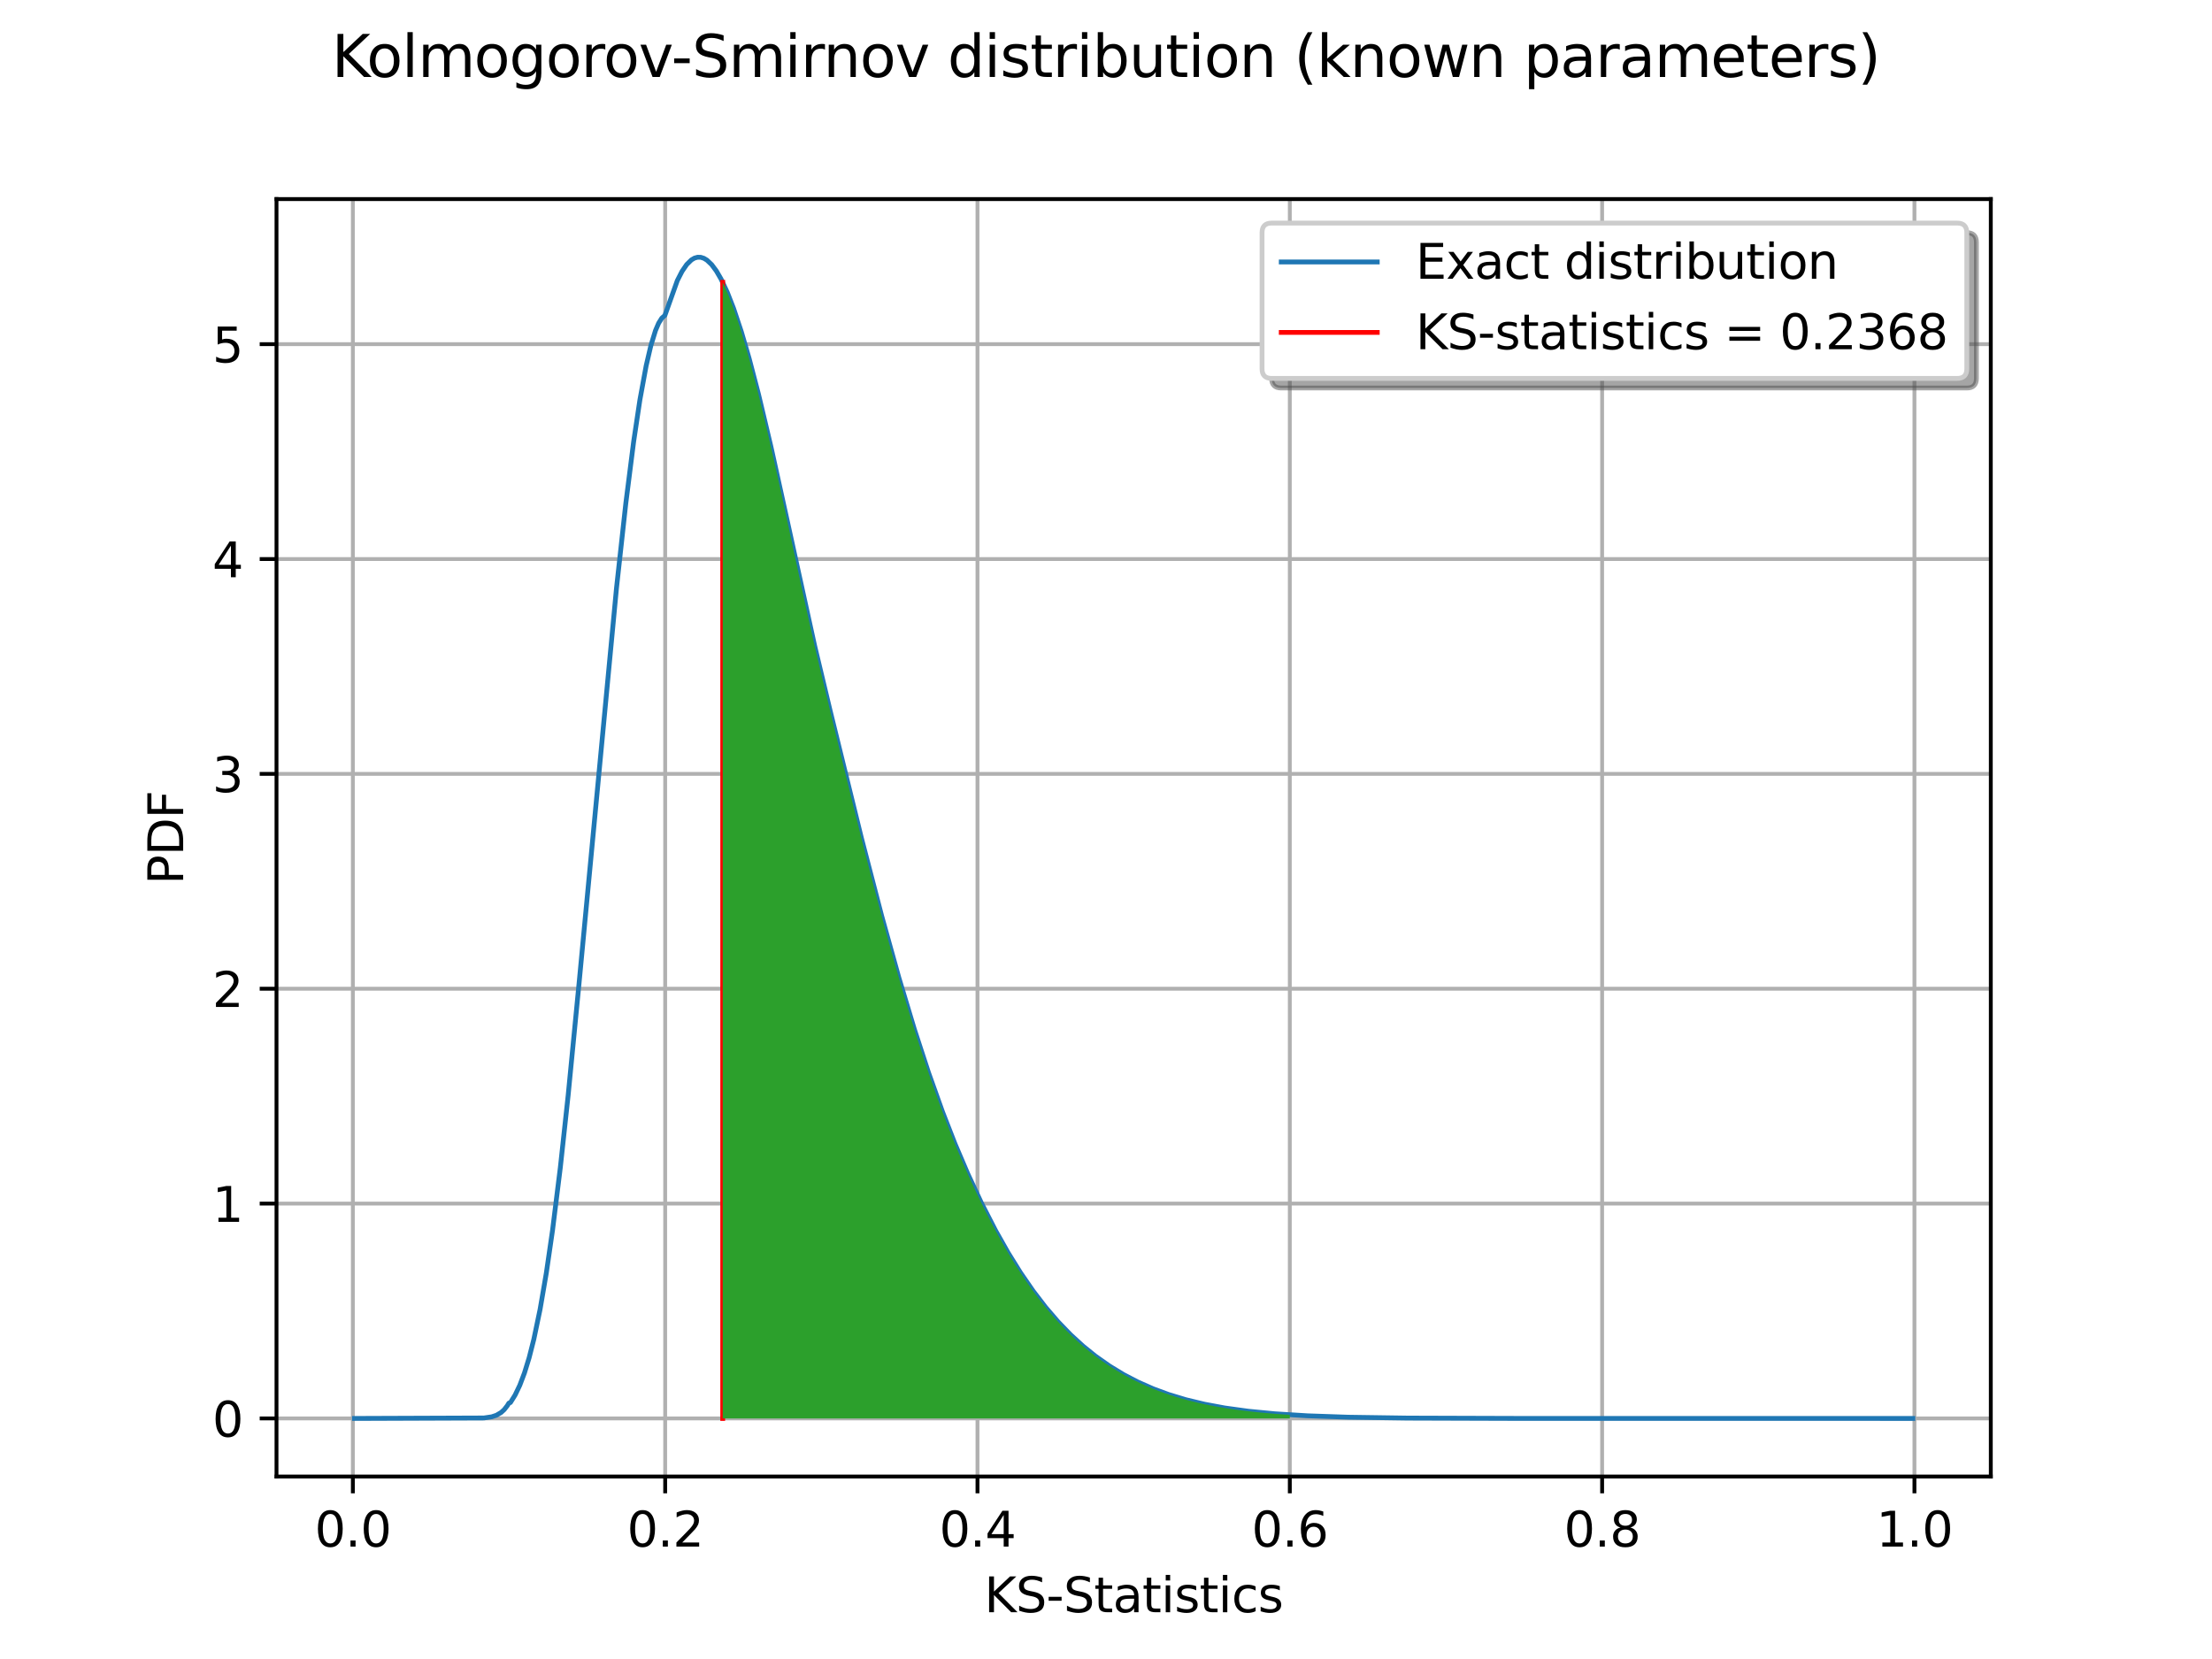 <?xml version="1.0" encoding="utf-8" standalone="no"?>
<!DOCTYPE svg PUBLIC "-//W3C//DTD SVG 1.1//EN"
  "http://www.w3.org/Graphics/SVG/1.1/DTD/svg11.dtd">
<svg xmlns:xlink="http://www.w3.org/1999/xlink" width="460.8pt" height="345.6pt" viewBox="0 0 460.8 345.6" xmlns="http://www.w3.org/2000/svg" version="1.1">
 <defs>
  <style type="text/css">*{stroke-linejoin: round; stroke-linecap: butt}</style>
 </defs>
 <g id="figure_1">
  <g id="patch_1">
   <path d="M 0 345.6 
L 460.8 345.6 
L 460.8 0 
L 0 0 
z
" style="fill: #ffffff"/>
  </g>
  <g id="axes_1">
   <g id="patch_2">
    <path d="M 57.6 307.584 
L 414.72 307.584 
L 414.72 41.472 
L 57.6 41.472 
z
" style="fill: #ffffff"/>
   </g>
   <g id="matplotlib.axis_1">
    <g id="xtick_1">
     <g id="line2d_1">
      <path d="M 73.507 307.584 
L 73.507 41.472 
" clip-path="url(#p4b8f642d13)" style="fill: none; stroke: #b0b0b0; stroke-width: 0.8; stroke-linecap: square"/>
     </g>
     <g id="line2d_2">
      <defs>
       <path id="m75437fa01a" d="M 0 0 
L 0 3.5 
" style="stroke: #000000; stroke-width: 0.8"/>
      </defs>
      <g>
       <use xlink:href="#m75437fa01a" x="73.507" y="307.584" style="stroke: #000000; stroke-width: 0.8"/>
      </g>
     </g>
     <g id="text_1">
      <!-- 0.0 -->
      <g transform="translate(65.556 322.182) scale(0.1 -0.1)">
       <defs>
        <path id="DejaVuSans-30" d="M 2034 4250 
Q 1547 4250 1301 3770 
Q 1056 3291 1056 2328 
Q 1056 1369 1301 889 
Q 1547 409 2034 409 
Q 2525 409 2770 889 
Q 3016 1369 3016 2328 
Q 3016 3291 2770 3770 
Q 2525 4250 2034 4250 
z
M 2034 4750 
Q 2819 4750 3233 4129 
Q 3647 3509 3647 2328 
Q 3647 1150 3233 529 
Q 2819 -91 2034 -91 
Q 1250 -91 836 529 
Q 422 1150 422 2328 
Q 422 3509 836 4129 
Q 1250 4750 2034 4750 
z
" transform="scale(0.016)"/>
        <path id="DejaVuSans-2e" d="M 684 794 
L 1344 794 
L 1344 0 
L 684 0 
L 684 794 
z
" transform="scale(0.016)"/>
       </defs>
       <use xlink:href="#DejaVuSans-30"/>
       <use xlink:href="#DejaVuSans-2e" transform="translate(63.623 0)"/>
       <use xlink:href="#DejaVuSans-30" transform="translate(95.41 0)"/>
      </g>
     </g>
    </g>
    <g id="xtick_2">
     <g id="line2d_3">
      <path d="M 138.568 307.584 
L 138.568 41.472 
" clip-path="url(#p4b8f642d13)" style="fill: none; stroke: #b0b0b0; stroke-width: 0.8; stroke-linecap: square"/>
     </g>
     <g id="line2d_4">
      <g>
       <use xlink:href="#m75437fa01a" x="138.568" y="307.584" style="stroke: #000000; stroke-width: 0.8"/>
      </g>
     </g>
     <g id="text_2">
      <!-- 0.2 -->
      <g transform="translate(130.617 322.182) scale(0.1 -0.1)">
       <defs>
        <path id="DejaVuSans-32" d="M 1228 531 
L 3431 531 
L 3431 0 
L 469 0 
L 469 531 
Q 828 903 1448 1529 
Q 2069 2156 2228 2338 
Q 2531 2678 2651 2914 
Q 2772 3150 2772 3378 
Q 2772 3750 2511 3984 
Q 2250 4219 1831 4219 
Q 1534 4219 1204 4116 
Q 875 4013 500 3803 
L 500 4441 
Q 881 4594 1212 4672 
Q 1544 4750 1819 4750 
Q 2544 4750 2975 4387 
Q 3406 4025 3406 3419 
Q 3406 3131 3298 2873 
Q 3191 2616 2906 2266 
Q 2828 2175 2409 1742 
Q 1991 1309 1228 531 
z
" transform="scale(0.016)"/>
       </defs>
       <use xlink:href="#DejaVuSans-30"/>
       <use xlink:href="#DejaVuSans-2e" transform="translate(63.623 0)"/>
       <use xlink:href="#DejaVuSans-32" transform="translate(95.41 0)"/>
      </g>
     </g>
    </g>
    <g id="xtick_3">
     <g id="line2d_5">
      <path d="M 203.629 307.584 
L 203.629 41.472 
" clip-path="url(#p4b8f642d13)" style="fill: none; stroke: #b0b0b0; stroke-width: 0.8; stroke-linecap: square"/>
     </g>
     <g id="line2d_6">
      <g>
       <use xlink:href="#m75437fa01a" x="203.629" y="307.584" style="stroke: #000000; stroke-width: 0.8"/>
      </g>
     </g>
     <g id="text_3">
      <!-- 0.4 -->
      <g transform="translate(195.678 322.182) scale(0.1 -0.1)">
       <defs>
        <path id="DejaVuSans-34" d="M 2419 4116 
L 825 1625 
L 2419 1625 
L 2419 4116 
z
M 2253 4666 
L 3047 4666 
L 3047 1625 
L 3713 1625 
L 3713 1100 
L 3047 1100 
L 3047 0 
L 2419 0 
L 2419 1100 
L 313 1100 
L 313 1709 
L 2253 4666 
z
" transform="scale(0.016)"/>
       </defs>
       <use xlink:href="#DejaVuSans-30"/>
       <use xlink:href="#DejaVuSans-2e" transform="translate(63.623 0)"/>
       <use xlink:href="#DejaVuSans-34" transform="translate(95.41 0)"/>
      </g>
     </g>
    </g>
    <g id="xtick_4">
     <g id="line2d_7">
      <path d="M 268.691 307.584 
L 268.691 41.472 
" clip-path="url(#p4b8f642d13)" style="fill: none; stroke: #b0b0b0; stroke-width: 0.8; stroke-linecap: square"/>
     </g>
     <g id="line2d_8">
      <g>
       <use xlink:href="#m75437fa01a" x="268.691" y="307.584" style="stroke: #000000; stroke-width: 0.8"/>
      </g>
     </g>
     <g id="text_4">
      <!-- 0.6 -->
      <g transform="translate(260.739 322.182) scale(0.1 -0.1)">
       <defs>
        <path id="DejaVuSans-36" d="M 2113 2584 
Q 1688 2584 1439 2293 
Q 1191 2003 1191 1497 
Q 1191 994 1439 701 
Q 1688 409 2113 409 
Q 2538 409 2786 701 
Q 3034 994 3034 1497 
Q 3034 2003 2786 2293 
Q 2538 2584 2113 2584 
z
M 3366 4563 
L 3366 3988 
Q 3128 4100 2886 4159 
Q 2644 4219 2406 4219 
Q 1781 4219 1451 3797 
Q 1122 3375 1075 2522 
Q 1259 2794 1537 2939 
Q 1816 3084 2150 3084 
Q 2853 3084 3261 2657 
Q 3669 2231 3669 1497 
Q 3669 778 3244 343 
Q 2819 -91 2113 -91 
Q 1303 -91 875 529 
Q 447 1150 447 2328 
Q 447 3434 972 4092 
Q 1497 4750 2381 4750 
Q 2619 4750 2861 4703 
Q 3103 4656 3366 4563 
z
" transform="scale(0.016)"/>
       </defs>
       <use xlink:href="#DejaVuSans-30"/>
       <use xlink:href="#DejaVuSans-2e" transform="translate(63.623 0)"/>
       <use xlink:href="#DejaVuSans-36" transform="translate(95.41 0)"/>
      </g>
     </g>
    </g>
    <g id="xtick_5">
     <g id="line2d_9">
      <path d="M 333.752 307.584 
L 333.752 41.472 
" clip-path="url(#p4b8f642d13)" style="fill: none; stroke: #b0b0b0; stroke-width: 0.8; stroke-linecap: square"/>
     </g>
     <g id="line2d_10">
      <g>
       <use xlink:href="#m75437fa01a" x="333.752" y="307.584" style="stroke: #000000; stroke-width: 0.8"/>
      </g>
     </g>
     <g id="text_5">
      <!-- 0.8 -->
      <g transform="translate(325.8 322.182) scale(0.1 -0.1)">
       <defs>
        <path id="DejaVuSans-38" d="M 2034 2216 
Q 1584 2216 1326 1975 
Q 1069 1734 1069 1313 
Q 1069 891 1326 650 
Q 1584 409 2034 409 
Q 2484 409 2743 651 
Q 3003 894 3003 1313 
Q 3003 1734 2745 1975 
Q 2488 2216 2034 2216 
z
M 1403 2484 
Q 997 2584 770 2862 
Q 544 3141 544 3541 
Q 544 4100 942 4425 
Q 1341 4750 2034 4750 
Q 2731 4750 3128 4425 
Q 3525 4100 3525 3541 
Q 3525 3141 3298 2862 
Q 3072 2584 2669 2484 
Q 3125 2378 3379 2068 
Q 3634 1759 3634 1313 
Q 3634 634 3220 271 
Q 2806 -91 2034 -91 
Q 1263 -91 848 271 
Q 434 634 434 1313 
Q 434 1759 690 2068 
Q 947 2378 1403 2484 
z
M 1172 3481 
Q 1172 3119 1398 2916 
Q 1625 2713 2034 2713 
Q 2441 2713 2670 2916 
Q 2900 3119 2900 3481 
Q 2900 3844 2670 4047 
Q 2441 4250 2034 4250 
Q 1625 4250 1398 4047 
Q 1172 3844 1172 3481 
z
" transform="scale(0.016)"/>
       </defs>
       <use xlink:href="#DejaVuSans-30"/>
       <use xlink:href="#DejaVuSans-2e" transform="translate(63.623 0)"/>
       <use xlink:href="#DejaVuSans-38" transform="translate(95.41 0)"/>
      </g>
     </g>
    </g>
    <g id="xtick_6">
     <g id="line2d_11">
      <path d="M 398.813 307.584 
L 398.813 41.472 
" clip-path="url(#p4b8f642d13)" style="fill: none; stroke: #b0b0b0; stroke-width: 0.8; stroke-linecap: square"/>
     </g>
     <g id="line2d_12">
      <g>
       <use xlink:href="#m75437fa01a" x="398.813" y="307.584" style="stroke: #000000; stroke-width: 0.8"/>
      </g>
     </g>
     <g id="text_6">
      <!-- 1.0 -->
      <g transform="translate(390.861 322.182) scale(0.1 -0.1)">
       <defs>
        <path id="DejaVuSans-31" d="M 794 531 
L 1825 531 
L 1825 4091 
L 703 3866 
L 703 4441 
L 1819 4666 
L 2450 4666 
L 2450 531 
L 3481 531 
L 3481 0 
L 794 0 
L 794 531 
z
" transform="scale(0.016)"/>
       </defs>
       <use xlink:href="#DejaVuSans-31"/>
       <use xlink:href="#DejaVuSans-2e" transform="translate(63.623 0)"/>
       <use xlink:href="#DejaVuSans-30" transform="translate(95.41 0)"/>
      </g>
     </g>
    </g>
    <g id="text_7">
     <!-- KS-Statistics -->
     <g transform="translate(205.048 335.861) scale(0.1 -0.1)">
      <defs>
       <path id="DejaVuSans-4b" d="M 628 4666 
L 1259 4666 
L 1259 2694 
L 3353 4666 
L 4166 4666 
L 1850 2491 
L 4331 0 
L 3500 0 
L 1259 2247 
L 1259 0 
L 628 0 
L 628 4666 
z
" transform="scale(0.016)"/>
       <path id="DejaVuSans-53" d="M 3425 4513 
L 3425 3897 
Q 3066 4069 2747 4153 
Q 2428 4238 2131 4238 
Q 1616 4238 1336 4038 
Q 1056 3838 1056 3469 
Q 1056 3159 1242 3001 
Q 1428 2844 1947 2747 
L 2328 2669 
Q 3034 2534 3370 2195 
Q 3706 1856 3706 1288 
Q 3706 609 3251 259 
Q 2797 -91 1919 -91 
Q 1588 -91 1214 -16 
Q 841 59 441 206 
L 441 856 
Q 825 641 1194 531 
Q 1563 422 1919 422 
Q 2459 422 2753 634 
Q 3047 847 3047 1241 
Q 3047 1584 2836 1778 
Q 2625 1972 2144 2069 
L 1759 2144 
Q 1053 2284 737 2584 
Q 422 2884 422 3419 
Q 422 4038 858 4394 
Q 1294 4750 2059 4750 
Q 2388 4750 2728 4690 
Q 3069 4631 3425 4513 
z
" transform="scale(0.016)"/>
       <path id="DejaVuSans-2d" d="M 313 2009 
L 1997 2009 
L 1997 1497 
L 313 1497 
L 313 2009 
z
" transform="scale(0.016)"/>
       <path id="DejaVuSans-74" d="M 1172 4494 
L 1172 3500 
L 2356 3500 
L 2356 3053 
L 1172 3053 
L 1172 1153 
Q 1172 725 1289 603 
Q 1406 481 1766 481 
L 2356 481 
L 2356 0 
L 1766 0 
Q 1100 0 847 248 
Q 594 497 594 1153 
L 594 3053 
L 172 3053 
L 172 3500 
L 594 3500 
L 594 4494 
L 1172 4494 
z
" transform="scale(0.016)"/>
       <path id="DejaVuSans-61" d="M 2194 1759 
Q 1497 1759 1228 1600 
Q 959 1441 959 1056 
Q 959 750 1161 570 
Q 1363 391 1709 391 
Q 2188 391 2477 730 
Q 2766 1069 2766 1631 
L 2766 1759 
L 2194 1759 
z
M 3341 1997 
L 3341 0 
L 2766 0 
L 2766 531 
Q 2569 213 2275 61 
Q 1981 -91 1556 -91 
Q 1019 -91 701 211 
Q 384 513 384 1019 
Q 384 1609 779 1909 
Q 1175 2209 1959 2209 
L 2766 2209 
L 2766 2266 
Q 2766 2663 2505 2880 
Q 2244 3097 1772 3097 
Q 1472 3097 1187 3025 
Q 903 2953 641 2809 
L 641 3341 
Q 956 3463 1253 3523 
Q 1550 3584 1831 3584 
Q 2591 3584 2966 3190 
Q 3341 2797 3341 1997 
z
" transform="scale(0.016)"/>
       <path id="DejaVuSans-69" d="M 603 3500 
L 1178 3500 
L 1178 0 
L 603 0 
L 603 3500 
z
M 603 4863 
L 1178 4863 
L 1178 4134 
L 603 4134 
L 603 4863 
z
" transform="scale(0.016)"/>
       <path id="DejaVuSans-73" d="M 2834 3397 
L 2834 2853 
Q 2591 2978 2328 3040 
Q 2066 3103 1784 3103 
Q 1356 3103 1142 2972 
Q 928 2841 928 2578 
Q 928 2378 1081 2264 
Q 1234 2150 1697 2047 
L 1894 2003 
Q 2506 1872 2764 1633 
Q 3022 1394 3022 966 
Q 3022 478 2636 193 
Q 2250 -91 1575 -91 
Q 1294 -91 989 -36 
Q 684 19 347 128 
L 347 722 
Q 666 556 975 473 
Q 1284 391 1588 391 
Q 1994 391 2212 530 
Q 2431 669 2431 922 
Q 2431 1156 2273 1281 
Q 2116 1406 1581 1522 
L 1381 1569 
Q 847 1681 609 1914 
Q 372 2147 372 2553 
Q 372 3047 722 3315 
Q 1072 3584 1716 3584 
Q 2034 3584 2315 3537 
Q 2597 3491 2834 3397 
z
" transform="scale(0.016)"/>
       <path id="DejaVuSans-63" d="M 3122 3366 
L 3122 2828 
Q 2878 2963 2633 3030 
Q 2388 3097 2138 3097 
Q 1578 3097 1268 2742 
Q 959 2388 959 1747 
Q 959 1106 1268 751 
Q 1578 397 2138 397 
Q 2388 397 2633 464 
Q 2878 531 3122 666 
L 3122 134 
Q 2881 22 2623 -34 
Q 2366 -91 2075 -91 
Q 1284 -91 818 406 
Q 353 903 353 1747 
Q 353 2603 823 3093 
Q 1294 3584 2113 3584 
Q 2378 3584 2631 3529 
Q 2884 3475 3122 3366 
z
" transform="scale(0.016)"/>
      </defs>
      <use xlink:href="#DejaVuSans-4b"/>
      <use xlink:href="#DejaVuSans-53" transform="translate(65.576 0)"/>
      <use xlink:href="#DejaVuSans-2d" transform="translate(129.053 0)"/>
      <use xlink:href="#DejaVuSans-53" transform="translate(165.137 0)"/>
      <use xlink:href="#DejaVuSans-74" transform="translate(228.613 0)"/>
      <use xlink:href="#DejaVuSans-61" transform="translate(267.822 0)"/>
      <use xlink:href="#DejaVuSans-74" transform="translate(329.102 0)"/>
      <use xlink:href="#DejaVuSans-69" transform="translate(368.311 0)"/>
      <use xlink:href="#DejaVuSans-73" transform="translate(396.094 0)"/>
      <use xlink:href="#DejaVuSans-74" transform="translate(448.193 0)"/>
      <use xlink:href="#DejaVuSans-69" transform="translate(487.402 0)"/>
      <use xlink:href="#DejaVuSans-63" transform="translate(515.186 0)"/>
      <use xlink:href="#DejaVuSans-73" transform="translate(570.166 0)"/>
     </g>
    </g>
   </g>
   <g id="matplotlib.axis_2">
    <g id="ytick_1">
     <g id="line2d_13">
      <path d="M 57.6 295.488 
L 414.72 295.488 
" clip-path="url(#p4b8f642d13)" style="fill: none; stroke: #b0b0b0; stroke-width: 0.8; stroke-linecap: square"/>
     </g>
     <g id="line2d_14">
      <defs>
       <path id="m3c6c076099" d="M 0 0 
L -3.5 0 
" style="stroke: #000000; stroke-width: 0.8"/>
      </defs>
      <g>
       <use xlink:href="#m3c6c076099" x="57.6" y="295.488" style="stroke: #000000; stroke-width: 0.8"/>
      </g>
     </g>
     <g id="text_8">
      <!-- 0 -->
      <g transform="translate(44.237 299.287) scale(0.1 -0.1)">
       <use xlink:href="#DejaVuSans-30"/>
      </g>
     </g>
    </g>
    <g id="ytick_2">
     <g id="line2d_15">
      <path d="M 57.6 250.73 
L 414.72 250.73 
" clip-path="url(#p4b8f642d13)" style="fill: none; stroke: #b0b0b0; stroke-width: 0.8; stroke-linecap: square"/>
     </g>
     <g id="line2d_16">
      <g>
       <use xlink:href="#m3c6c076099" x="57.6" y="250.73" style="stroke: #000000; stroke-width: 0.8"/>
      </g>
     </g>
     <g id="text_9">
      <!-- 1 -->
      <g transform="translate(44.237 254.529) scale(0.1 -0.1)">
       <use xlink:href="#DejaVuSans-31"/>
      </g>
     </g>
    </g>
    <g id="ytick_3">
     <g id="line2d_17">
      <path d="M 57.6 205.971 
L 414.72 205.971 
" clip-path="url(#p4b8f642d13)" style="fill: none; stroke: #b0b0b0; stroke-width: 0.8; stroke-linecap: square"/>
     </g>
     <g id="line2d_18">
      <g>
       <use xlink:href="#m3c6c076099" x="57.6" y="205.971" style="stroke: #000000; stroke-width: 0.8"/>
      </g>
     </g>
     <g id="text_10">
      <!-- 2 -->
      <g transform="translate(44.237 209.771) scale(0.1 -0.1)">
       <use xlink:href="#DejaVuSans-32"/>
      </g>
     </g>
    </g>
    <g id="ytick_4">
     <g id="line2d_19">
      <path d="M 57.6 161.213 
L 414.72 161.213 
" clip-path="url(#p4b8f642d13)" style="fill: none; stroke: #b0b0b0; stroke-width: 0.8; stroke-linecap: square"/>
     </g>
     <g id="line2d_20">
      <g>
       <use xlink:href="#m3c6c076099" x="57.6" y="161.213" style="stroke: #000000; stroke-width: 0.8"/>
      </g>
     </g>
     <g id="text_11">
      <!-- 3 -->
      <g transform="translate(44.237 165.012) scale(0.1 -0.1)">
       <defs>
        <path id="DejaVuSans-33" d="M 2597 2516 
Q 3050 2419 3304 2112 
Q 3559 1806 3559 1356 
Q 3559 666 3084 287 
Q 2609 -91 1734 -91 
Q 1441 -91 1130 -33 
Q 819 25 488 141 
L 488 750 
Q 750 597 1062 519 
Q 1375 441 1716 441 
Q 2309 441 2620 675 
Q 2931 909 2931 1356 
Q 2931 1769 2642 2001 
Q 2353 2234 1838 2234 
L 1294 2234 
L 1294 2753 
L 1863 2753 
Q 2328 2753 2575 2939 
Q 2822 3125 2822 3475 
Q 2822 3834 2567 4026 
Q 2313 4219 1838 4219 
Q 1578 4219 1281 4162 
Q 984 4106 628 3988 
L 628 4550 
Q 988 4650 1302 4700 
Q 1616 4750 1894 4750 
Q 2613 4750 3031 4423 
Q 3450 4097 3450 3541 
Q 3450 3153 3228 2886 
Q 3006 2619 2597 2516 
z
" transform="scale(0.016)"/>
       </defs>
       <use xlink:href="#DejaVuSans-33"/>
      </g>
     </g>
    </g>
    <g id="ytick_5">
     <g id="line2d_21">
      <path d="M 57.6 116.455 
L 414.72 116.455 
" clip-path="url(#p4b8f642d13)" style="fill: none; stroke: #b0b0b0; stroke-width: 0.8; stroke-linecap: square"/>
     </g>
     <g id="line2d_22">
      <g>
       <use xlink:href="#m3c6c076099" x="57.6" y="116.455" style="stroke: #000000; stroke-width: 0.8"/>
      </g>
     </g>
     <g id="text_12">
      <!-- 4 -->
      <g transform="translate(44.237 120.254) scale(0.1 -0.1)">
       <use xlink:href="#DejaVuSans-34"/>
      </g>
     </g>
    </g>
    <g id="ytick_6">
     <g id="line2d_23">
      <path d="M 57.6 71.697 
L 414.72 71.697 
" clip-path="url(#p4b8f642d13)" style="fill: none; stroke: #b0b0b0; stroke-width: 0.8; stroke-linecap: square"/>
     </g>
     <g id="line2d_24">
      <g>
       <use xlink:href="#m3c6c076099" x="57.6" y="71.697" style="stroke: #000000; stroke-width: 0.8"/>
      </g>
     </g>
     <g id="text_13">
      <!-- 5 -->
      <g transform="translate(44.237 75.496) scale(0.1 -0.1)">
       <defs>
        <path id="DejaVuSans-35" d="M 691 4666 
L 3169 4666 
L 3169 4134 
L 1269 4134 
L 1269 2991 
Q 1406 3038 1543 3061 
Q 1681 3084 1819 3084 
Q 2600 3084 3056 2656 
Q 3513 2228 3513 1497 
Q 3513 744 3044 326 
Q 2575 -91 1722 -91 
Q 1428 -91 1123 -41 
Q 819 9 494 109 
L 494 744 
Q 775 591 1075 516 
Q 1375 441 1709 441 
Q 2250 441 2565 725 
Q 2881 1009 2881 1497 
Q 2881 1984 2565 2268 
Q 2250 2553 1709 2553 
Q 1456 2553 1204 2497 
Q 953 2441 691 2322 
L 691 4666 
z
" transform="scale(0.016)"/>
       </defs>
       <use xlink:href="#DejaVuSans-35"/>
      </g>
     </g>
    </g>
    <g id="text_14">
     <!-- PDF -->
     <g transform="translate(38.158 184.269) rotate(-90) scale(0.1 -0.1)">
      <defs>
       <path id="DejaVuSans-50" d="M 1259 4147 
L 1259 2394 
L 2053 2394 
Q 2494 2394 2734 2622 
Q 2975 2850 2975 3272 
Q 2975 3691 2734 3919 
Q 2494 4147 2053 4147 
L 1259 4147 
z
M 628 4666 
L 2053 4666 
Q 2838 4666 3239 4311 
Q 3641 3956 3641 3272 
Q 3641 2581 3239 2228 
Q 2838 1875 2053 1875 
L 1259 1875 
L 1259 0 
L 628 0 
L 628 4666 
z
" transform="scale(0.016)"/>
       <path id="DejaVuSans-44" d="M 1259 4147 
L 1259 519 
L 2022 519 
Q 2988 519 3436 956 
Q 3884 1394 3884 2338 
Q 3884 3275 3436 3711 
Q 2988 4147 2022 4147 
L 1259 4147 
z
M 628 4666 
L 1925 4666 
Q 3281 4666 3915 4102 
Q 4550 3538 4550 2338 
Q 4550 1131 3912 565 
Q 3275 0 1925 0 
L 628 0 
L 628 4666 
z
" transform="scale(0.016)"/>
       <path id="DejaVuSans-46" d="M 628 4666 
L 3309 4666 
L 3309 4134 
L 1259 4134 
L 1259 2759 
L 3109 2759 
L 3109 2228 
L 1259 2228 
L 1259 0 
L 628 0 
L 628 4666 
z
" transform="scale(0.016)"/>
      </defs>
      <use xlink:href="#DejaVuSans-50"/>
      <use xlink:href="#DejaVuSans-44" transform="translate(60.303 0)"/>
      <use xlink:href="#DejaVuSans-46" transform="translate(137.305 0)"/>
     </g>
    </g>
   </g>
   <g id="line2d_25">
    <path d="M 73.833 295.488 
L 100.806 295.389 
L 102.431 295.148 
L 103.406 294.825 
L 104.381 294.253 
L 105.031 293.661 
L 105.681 292.828 
L 106.006 292.297 
L 106.331 292.176 
L 107.306 290.612 
L 108.281 288.579 
L 109.255 286.01 
L 110.23 282.838 
L 111.205 279.007 
L 112.505 272.786 
L 113.805 265.22 
L 115.105 256.272 
L 116.73 243.189 
L 118.355 228.199 
L 120.63 204.833 
L 128.429 122.499 
L 130.379 104.768 
L 132.004 91.967 
L 133.304 83.296 
L 134.604 76.209 
L 135.579 72.021 
L 136.554 68.853 
L 137.204 67.327 
L 137.854 66.28 
L 138.504 65.717 
L 141.103 58.437 
L 142.078 56.529 
L 143.053 55.102 
L 144.028 54.146 
L 144.678 53.765 
L 145.328 53.585 
L 145.978 53.6 
L 146.628 53.806 
L 147.278 54.199 
L 148.253 55.125 
L 149.228 56.438 
L 150.203 58.117 
L 151.503 60.889 
L 152.803 64.222 
L 154.428 69.095 
L 156.053 74.66 
L 158.002 82.112 
L 160.602 93.071 
L 164.177 109.311 
L 169.702 134.52 
L 172.951 148.129 
L 179.451 174.595 
L 183.676 190.842 
L 187.251 203.682 
L 190.5 214.49 
L 193.425 223.447 
L 196.35 231.648 
L 198.95 238.309 
L 201.55 244.407 
L 204.474 250.666 
L 207.399 256.361 
L 209.999 260.962 
L 212.599 265.143 
L 215.199 268.918 
L 217.799 272.308 
L 220.398 275.335 
L 222.998 278.026 
L 225.598 280.406 
L 228.198 282.505 
L 231.123 284.564 
L 234.048 286.341 
L 236.972 287.869 
L 240.222 289.309 
L 243.472 290.508 
L 247.047 291.588 
L 250.947 292.527 
L 255.171 293.312 
L 260.046 293.983 
L 265.571 294.516 
L 272.395 294.938 
L 280.845 295.229 
L 293.194 295.41 
L 316.267 295.482 
L 398.487 295.488 
L 398.487 295.488 
" clip-path="url(#p4b8f642d13)" style="fill: none; stroke: #1f77b4; stroke-linecap: square"/>
   </g>
   <g id="line2d_26">
    <path d="M 150.555 295.488 
L 150.555 58.809 
" clip-path="url(#p4b8f642d13)" style="fill: none; stroke: #ff0000; stroke-linecap: square"/>
   </g>
   <g id="patch_3">
    <path d="M 150.555 295.488 
L 151.748 295.488 
L 152.941 295.488 
L 154.135 295.488 
L 155.328 295.488 
L 156.521 295.488 
L 157.715 295.488 
L 158.908 295.488 
L 160.101 295.488 
L 161.294 295.488 
L 162.488 295.488 
L 163.681 295.488 
L 164.874 295.488 
L 166.068 295.488 
L 167.261 295.488 
L 168.454 295.488 
L 169.647 295.488 
L 170.841 295.488 
L 172.034 295.488 
L 173.227 295.488 
L 174.421 295.488 
L 175.614 295.488 
L 176.807 295.488 
L 178 295.488 
L 179.194 295.488 
L 180.387 295.488 
L 181.58 295.488 
L 182.774 295.488 
L 183.967 295.488 
L 185.16 295.488 
L 186.353 295.488 
L 187.547 295.488 
L 188.74 295.488 
L 189.933 295.488 
L 191.127 295.488 
L 192.32 295.488 
L 193.513 295.488 
L 194.707 295.488 
L 195.9 295.488 
L 197.093 295.488 
L 198.286 295.488 
L 199.48 295.488 
L 200.673 295.488 
L 201.866 295.488 
L 203.06 295.488 
L 204.253 295.488 
L 205.446 295.488 
L 206.639 295.488 
L 207.833 295.488 
L 209.026 295.488 
L 210.219 295.488 
L 211.413 295.488 
L 212.606 295.488 
L 213.799 295.488 
L 214.992 295.488 
L 216.186 295.488 
L 217.379 295.488 
L 218.572 295.488 
L 219.766 295.488 
L 220.959 295.488 
L 222.152 295.488 
L 223.345 295.488 
L 224.539 295.488 
L 225.732 295.488 
L 226.925 295.488 
L 228.119 295.488 
L 229.312 295.488 
L 230.505 295.488 
L 231.699 295.488 
L 232.892 295.488 
L 234.085 295.488 
L 235.278 295.488 
L 236.472 295.488 
L 237.665 295.488 
L 238.858 295.488 
L 240.052 295.488 
L 241.245 295.488 
L 242.438 295.488 
L 243.631 295.488 
L 244.825 295.488 
L 246.018 295.488 
L 247.211 295.488 
L 248.405 295.488 
L 249.598 295.488 
L 250.791 295.488 
L 251.984 295.488 
L 253.178 295.488 
L 254.371 295.488 
L 255.564 295.488 
L 256.758 295.488 
L 257.951 295.488 
L 259.144 295.488 
L 260.337 295.488 
L 261.531 295.488 
L 262.724 295.488 
L 263.917 295.488 
L 265.111 295.488 
L 266.304 295.488 
L 267.497 295.488 
L 268.691 295.488 
L 268.691 294.736 
L 267.497 294.658 
L 266.304 294.572 
L 265.111 294.479 
L 263.917 294.377 
L 262.724 294.267 
L 261.531 294.147 
L 260.337 294.016 
L 259.144 293.875 
L 257.951 293.721 
L 256.758 293.555 
L 255.564 293.374 
L 254.371 293.179 
L 253.178 292.968 
L 251.984 292.74 
L 250.791 292.493 
L 249.598 292.228 
L 248.405 291.941 
L 247.211 291.633 
L 246.018 291.301 
L 244.825 290.944 
L 243.631 290.561 
L 242.438 290.15 
L 241.245 289.71 
L 240.052 289.239 
L 238.858 288.736 
L 237.665 288.198 
L 236.472 287.624 
L 235.278 287.013 
L 234.085 286.362 
L 232.892 285.671 
L 231.699 284.935 
L 230.505 284.154 
L 229.312 283.325 
L 228.119 282.445 
L 226.925 281.511 
L 225.732 280.521 
L 224.539 279.472 
L 223.345 278.361 
L 222.152 277.185 
L 220.959 275.943 
L 219.766 274.63 
L 218.572 273.246 
L 217.379 271.786 
L 216.186 270.249 
L 214.992 268.633 
L 213.799 266.935 
L 212.606 265.153 
L 211.413 263.286 
L 210.219 261.332 
L 209.026 259.29 
L 207.833 257.158 
L 206.639 254.934 
L 205.446 252.62 
L 204.253 250.212 
L 203.06 247.712 
L 201.866 245.114 
L 200.673 242.41 
L 199.48 239.596 
L 198.286 236.664 
L 197.093 233.612 
L 195.9 230.435 
L 194.707 227.133 
L 193.513 223.705 
L 192.32 220.151 
L 191.127 216.471 
L 189.933 212.667 
L 188.74 208.744 
L 187.547 204.702 
L 186.353 200.548 
L 185.16 196.286 
L 183.967 191.922 
L 182.774 187.461 
L 181.58 182.911 
L 180.387 178.28 
L 179.194 173.574 
L 178 168.804 
L 176.807 163.978 
L 175.614 159.107 
L 174.421 154.201 
L 173.227 149.271 
L 172.034 144.329 
L 170.841 139.382 
L 169.647 134.284 
L 168.454 129.004 
L 167.261 123.59 
L 166.068 118.089 
L 164.874 112.549 
L 163.681 107.013 
L 162.488 101.528 
L 161.294 96.138 
L 160.101 90.885 
L 158.908 85.813 
L 157.715 80.964 
L 156.521 76.38 
L 155.328 72.099 
L 154.135 68.162 
L 152.941 64.608 
L 151.748 61.477 
L 150.555 58.809 
z
" clip-path="url(#p4b8f642d13)" style="fill: #2ca02c"/>
   </g>
   <g id="patch_4">
    <path d="M 57.6 307.584 
L 57.6 41.472 
" style="fill: none; stroke: #000000; stroke-width: 0.8; stroke-linejoin: miter; stroke-linecap: square"/>
   </g>
   <g id="patch_5">
    <path d="M 414.72 307.584 
L 414.72 41.472 
" style="fill: none; stroke: #000000; stroke-width: 0.8; stroke-linejoin: miter; stroke-linecap: square"/>
   </g>
   <g id="patch_6">
    <path d="M 57.6 307.584 
L 414.72 307.584 
" style="fill: none; stroke: #000000; stroke-width: 0.8; stroke-linejoin: miter; stroke-linecap: square"/>
   </g>
   <g id="patch_7">
    <path d="M 57.6 41.472 
L 414.72 41.472 
" style="fill: none; stroke: #000000; stroke-width: 0.8; stroke-linejoin: miter; stroke-linecap: square"/>
   </g>
   <g id="legend_1">
    <g id="patch_8">
     <path d="M 266.908 80.828 
L 409.72 80.828 
Q 411.72 80.828 411.72 78.828 
L 411.72 50.472 
Q 411.72 48.472 409.72 48.472 
L 266.908 48.472 
Q 264.908 48.472 264.908 50.472 
L 264.908 78.828 
Q 264.908 80.828 266.908 80.828 
z
" style="fill: #4d4d4d; opacity: 0.5; stroke: #4d4d4d; stroke-linejoin: miter"/>
    </g>
    <g id="patch_9">
     <path d="M 264.908 78.828 
L 407.72 78.828 
Q 409.72 78.828 409.72 76.828 
L 409.72 48.472 
Q 409.72 46.472 407.72 46.472 
L 264.908 46.472 
Q 262.908 46.472 262.908 48.472 
L 262.908 76.828 
Q 262.908 78.828 264.908 78.828 
z
" style="fill: #ffffff; stroke: #cccccc; stroke-linejoin: miter"/>
    </g>
    <g id="line2d_27">
     <path d="M 266.908 54.57 
L 276.908 54.57 
L 286.908 54.57 
" style="fill: none; stroke: #1f77b4; stroke-linecap: square"/>
    </g>
    <g id="text_15">
     <!-- Exact distribution -->
     <g transform="translate(294.908 58.07) scale(0.1 -0.1)">
      <defs>
       <path id="DejaVuSans-45" d="M 628 4666 
L 3578 4666 
L 3578 4134 
L 1259 4134 
L 1259 2753 
L 3481 2753 
L 3481 2222 
L 1259 2222 
L 1259 531 
L 3634 531 
L 3634 0 
L 628 0 
L 628 4666 
z
" transform="scale(0.016)"/>
       <path id="DejaVuSans-78" d="M 3513 3500 
L 2247 1797 
L 3578 0 
L 2900 0 
L 1881 1375 
L 863 0 
L 184 0 
L 1544 1831 
L 300 3500 
L 978 3500 
L 1906 2253 
L 2834 3500 
L 3513 3500 
z
" transform="scale(0.016)"/>
       <path id="DejaVuSans-20" transform="scale(0.016)"/>
       <path id="DejaVuSans-64" d="M 2906 2969 
L 2906 4863 
L 3481 4863 
L 3481 0 
L 2906 0 
L 2906 525 
Q 2725 213 2448 61 
Q 2172 -91 1784 -91 
Q 1150 -91 751 415 
Q 353 922 353 1747 
Q 353 2572 751 3078 
Q 1150 3584 1784 3584 
Q 2172 3584 2448 3432 
Q 2725 3281 2906 2969 
z
M 947 1747 
Q 947 1113 1208 752 
Q 1469 391 1925 391 
Q 2381 391 2643 752 
Q 2906 1113 2906 1747 
Q 2906 2381 2643 2742 
Q 2381 3103 1925 3103 
Q 1469 3103 1208 2742 
Q 947 2381 947 1747 
z
" transform="scale(0.016)"/>
       <path id="DejaVuSans-72" d="M 2631 2963 
Q 2534 3019 2420 3045 
Q 2306 3072 2169 3072 
Q 1681 3072 1420 2755 
Q 1159 2438 1159 1844 
L 1159 0 
L 581 0 
L 581 3500 
L 1159 3500 
L 1159 2956 
Q 1341 3275 1631 3429 
Q 1922 3584 2338 3584 
Q 2397 3584 2469 3576 
Q 2541 3569 2628 3553 
L 2631 2963 
z
" transform="scale(0.016)"/>
       <path id="DejaVuSans-62" d="M 3116 1747 
Q 3116 2381 2855 2742 
Q 2594 3103 2138 3103 
Q 1681 3103 1420 2742 
Q 1159 2381 1159 1747 
Q 1159 1113 1420 752 
Q 1681 391 2138 391 
Q 2594 391 2855 752 
Q 3116 1113 3116 1747 
z
M 1159 2969 
Q 1341 3281 1617 3432 
Q 1894 3584 2278 3584 
Q 2916 3584 3314 3078 
Q 3713 2572 3713 1747 
Q 3713 922 3314 415 
Q 2916 -91 2278 -91 
Q 1894 -91 1617 61 
Q 1341 213 1159 525 
L 1159 0 
L 581 0 
L 581 4863 
L 1159 4863 
L 1159 2969 
z
" transform="scale(0.016)"/>
       <path id="DejaVuSans-75" d="M 544 1381 
L 544 3500 
L 1119 3500 
L 1119 1403 
Q 1119 906 1312 657 
Q 1506 409 1894 409 
Q 2359 409 2629 706 
Q 2900 1003 2900 1516 
L 2900 3500 
L 3475 3500 
L 3475 0 
L 2900 0 
L 2900 538 
Q 2691 219 2414 64 
Q 2138 -91 1772 -91 
Q 1169 -91 856 284 
Q 544 659 544 1381 
z
M 1991 3584 
L 1991 3584 
z
" transform="scale(0.016)"/>
       <path id="DejaVuSans-6f" d="M 1959 3097 
Q 1497 3097 1228 2736 
Q 959 2375 959 1747 
Q 959 1119 1226 758 
Q 1494 397 1959 397 
Q 2419 397 2687 759 
Q 2956 1122 2956 1747 
Q 2956 2369 2687 2733 
Q 2419 3097 1959 3097 
z
M 1959 3584 
Q 2709 3584 3137 3096 
Q 3566 2609 3566 1747 
Q 3566 888 3137 398 
Q 2709 -91 1959 -91 
Q 1206 -91 779 398 
Q 353 888 353 1747 
Q 353 2609 779 3096 
Q 1206 3584 1959 3584 
z
" transform="scale(0.016)"/>
       <path id="DejaVuSans-6e" d="M 3513 2113 
L 3513 0 
L 2938 0 
L 2938 2094 
Q 2938 2591 2744 2837 
Q 2550 3084 2163 3084 
Q 1697 3084 1428 2787 
Q 1159 2491 1159 1978 
L 1159 0 
L 581 0 
L 581 3500 
L 1159 3500 
L 1159 2956 
Q 1366 3272 1645 3428 
Q 1925 3584 2291 3584 
Q 2894 3584 3203 3211 
Q 3513 2838 3513 2113 
z
" transform="scale(0.016)"/>
      </defs>
      <use xlink:href="#DejaVuSans-45"/>
      <use xlink:href="#DejaVuSans-78" transform="translate(63.184 0)"/>
      <use xlink:href="#DejaVuSans-61" transform="translate(122.363 0)"/>
      <use xlink:href="#DejaVuSans-63" transform="translate(183.643 0)"/>
      <use xlink:href="#DejaVuSans-74" transform="translate(238.623 0)"/>
      <use xlink:href="#DejaVuSans-20" transform="translate(277.832 0)"/>
      <use xlink:href="#DejaVuSans-64" transform="translate(309.619 0)"/>
      <use xlink:href="#DejaVuSans-69" transform="translate(373.096 0)"/>
      <use xlink:href="#DejaVuSans-73" transform="translate(400.879 0)"/>
      <use xlink:href="#DejaVuSans-74" transform="translate(452.979 0)"/>
      <use xlink:href="#DejaVuSans-72" transform="translate(492.188 0)"/>
      <use xlink:href="#DejaVuSans-69" transform="translate(533.301 0)"/>
      <use xlink:href="#DejaVuSans-62" transform="translate(561.084 0)"/>
      <use xlink:href="#DejaVuSans-75" transform="translate(624.561 0)"/>
      <use xlink:href="#DejaVuSans-74" transform="translate(687.939 0)"/>
      <use xlink:href="#DejaVuSans-69" transform="translate(727.148 0)"/>
      <use xlink:href="#DejaVuSans-6f" transform="translate(754.932 0)"/>
      <use xlink:href="#DejaVuSans-6e" transform="translate(816.113 0)"/>
     </g>
    </g>
    <g id="line2d_28">
     <path d="M 266.908 69.249 
L 276.908 69.249 
L 286.908 69.249 
" style="fill: none; stroke: #ff0000; stroke-linecap: square"/>
    </g>
    <g id="text_16">
     <!-- KS-statistics = 0.2368 -->
     <g transform="translate(294.908 72.749) scale(0.1 -0.1)">
      <defs>
       <path id="DejaVuSans-3d" d="M 678 2906 
L 4684 2906 
L 4684 2381 
L 678 2381 
L 678 2906 
z
M 678 1631 
L 4684 1631 
L 4684 1100 
L 678 1100 
L 678 1631 
z
" transform="scale(0.016)"/>
      </defs>
      <use xlink:href="#DejaVuSans-4b"/>
      <use xlink:href="#DejaVuSans-53" transform="translate(65.576 0)"/>
      <use xlink:href="#DejaVuSans-2d" transform="translate(129.053 0)"/>
      <use xlink:href="#DejaVuSans-73" transform="translate(165.137 0)"/>
      <use xlink:href="#DejaVuSans-74" transform="translate(217.236 0)"/>
      <use xlink:href="#DejaVuSans-61" transform="translate(256.445 0)"/>
      <use xlink:href="#DejaVuSans-74" transform="translate(317.725 0)"/>
      <use xlink:href="#DejaVuSans-69" transform="translate(356.934 0)"/>
      <use xlink:href="#DejaVuSans-73" transform="translate(384.717 0)"/>
      <use xlink:href="#DejaVuSans-74" transform="translate(436.816 0)"/>
      <use xlink:href="#DejaVuSans-69" transform="translate(476.025 0)"/>
      <use xlink:href="#DejaVuSans-63" transform="translate(503.809 0)"/>
      <use xlink:href="#DejaVuSans-73" transform="translate(558.789 0)"/>
      <use xlink:href="#DejaVuSans-20" transform="translate(610.889 0)"/>
      <use xlink:href="#DejaVuSans-3d" transform="translate(642.676 0)"/>
      <use xlink:href="#DejaVuSans-20" transform="translate(726.465 0)"/>
      <use xlink:href="#DejaVuSans-30" transform="translate(758.252 0)"/>
      <use xlink:href="#DejaVuSans-2e" transform="translate(821.875 0)"/>
      <use xlink:href="#DejaVuSans-32" transform="translate(853.662 0)"/>
      <use xlink:href="#DejaVuSans-33" transform="translate(917.285 0)"/>
      <use xlink:href="#DejaVuSans-36" transform="translate(980.908 0)"/>
      <use xlink:href="#DejaVuSans-38" transform="translate(1044.531 0)"/>
     </g>
    </g>
   </g>
  </g>
  <g id="text_17">
   <!-- Kolmogorov-Smirnov distribution (known parameters) -->
   <g transform="translate(69.11 16.03) scale(0.12 -0.12)">
    <defs>
     <path id="DejaVuSans-6c" d="M 603 4863 
L 1178 4863 
L 1178 0 
L 603 0 
L 603 4863 
z
" transform="scale(0.016)"/>
     <path id="DejaVuSans-6d" d="M 3328 2828 
Q 3544 3216 3844 3400 
Q 4144 3584 4550 3584 
Q 5097 3584 5394 3201 
Q 5691 2819 5691 2113 
L 5691 0 
L 5113 0 
L 5113 2094 
Q 5113 2597 4934 2840 
Q 4756 3084 4391 3084 
Q 3944 3084 3684 2787 
Q 3425 2491 3425 1978 
L 3425 0 
L 2847 0 
L 2847 2094 
Q 2847 2600 2669 2842 
Q 2491 3084 2119 3084 
Q 1678 3084 1418 2786 
Q 1159 2488 1159 1978 
L 1159 0 
L 581 0 
L 581 3500 
L 1159 3500 
L 1159 2956 
Q 1356 3278 1631 3431 
Q 1906 3584 2284 3584 
Q 2666 3584 2933 3390 
Q 3200 3197 3328 2828 
z
" transform="scale(0.016)"/>
     <path id="DejaVuSans-67" d="M 2906 1791 
Q 2906 2416 2648 2759 
Q 2391 3103 1925 3103 
Q 1463 3103 1205 2759 
Q 947 2416 947 1791 
Q 947 1169 1205 825 
Q 1463 481 1925 481 
Q 2391 481 2648 825 
Q 2906 1169 2906 1791 
z
M 3481 434 
Q 3481 -459 3084 -895 
Q 2688 -1331 1869 -1331 
Q 1566 -1331 1297 -1286 
Q 1028 -1241 775 -1147 
L 775 -588 
Q 1028 -725 1275 -790 
Q 1522 -856 1778 -856 
Q 2344 -856 2625 -561 
Q 2906 -266 2906 331 
L 2906 616 
Q 2728 306 2450 153 
Q 2172 0 1784 0 
Q 1141 0 747 490 
Q 353 981 353 1791 
Q 353 2603 747 3093 
Q 1141 3584 1784 3584 
Q 2172 3584 2450 3431 
Q 2728 3278 2906 2969 
L 2906 3500 
L 3481 3500 
L 3481 434 
z
" transform="scale(0.016)"/>
     <path id="DejaVuSans-76" d="M 191 3500 
L 800 3500 
L 1894 563 
L 2988 3500 
L 3597 3500 
L 2284 0 
L 1503 0 
L 191 3500 
z
" transform="scale(0.016)"/>
     <path id="DejaVuSans-28" d="M 1984 4856 
Q 1566 4138 1362 3434 
Q 1159 2731 1159 2009 
Q 1159 1288 1364 580 
Q 1569 -128 1984 -844 
L 1484 -844 
Q 1016 -109 783 600 
Q 550 1309 550 2009 
Q 550 2706 781 3412 
Q 1013 4119 1484 4856 
L 1984 4856 
z
" transform="scale(0.016)"/>
     <path id="DejaVuSans-6b" d="M 581 4863 
L 1159 4863 
L 1159 1991 
L 2875 3500 
L 3609 3500 
L 1753 1863 
L 3688 0 
L 2938 0 
L 1159 1709 
L 1159 0 
L 581 0 
L 581 4863 
z
" transform="scale(0.016)"/>
     <path id="DejaVuSans-77" d="M 269 3500 
L 844 3500 
L 1563 769 
L 2278 3500 
L 2956 3500 
L 3675 769 
L 4391 3500 
L 4966 3500 
L 4050 0 
L 3372 0 
L 2619 2869 
L 1863 0 
L 1184 0 
L 269 3500 
z
" transform="scale(0.016)"/>
     <path id="DejaVuSans-70" d="M 1159 525 
L 1159 -1331 
L 581 -1331 
L 581 3500 
L 1159 3500 
L 1159 2969 
Q 1341 3281 1617 3432 
Q 1894 3584 2278 3584 
Q 2916 3584 3314 3078 
Q 3713 2572 3713 1747 
Q 3713 922 3314 415 
Q 2916 -91 2278 -91 
Q 1894 -91 1617 61 
Q 1341 213 1159 525 
z
M 3116 1747 
Q 3116 2381 2855 2742 
Q 2594 3103 2138 3103 
Q 1681 3103 1420 2742 
Q 1159 2381 1159 1747 
Q 1159 1113 1420 752 
Q 1681 391 2138 391 
Q 2594 391 2855 752 
Q 3116 1113 3116 1747 
z
" transform="scale(0.016)"/>
     <path id="DejaVuSans-65" d="M 3597 1894 
L 3597 1613 
L 953 1613 
Q 991 1019 1311 708 
Q 1631 397 2203 397 
Q 2534 397 2845 478 
Q 3156 559 3463 722 
L 3463 178 
Q 3153 47 2828 -22 
Q 2503 -91 2169 -91 
Q 1331 -91 842 396 
Q 353 884 353 1716 
Q 353 2575 817 3079 
Q 1281 3584 2069 3584 
Q 2775 3584 3186 3129 
Q 3597 2675 3597 1894 
z
M 3022 2063 
Q 3016 2534 2758 2815 
Q 2500 3097 2075 3097 
Q 1594 3097 1305 2825 
Q 1016 2553 972 2059 
L 3022 2063 
z
" transform="scale(0.016)"/>
     <path id="DejaVuSans-29" d="M 513 4856 
L 1013 4856 
Q 1481 4119 1714 3412 
Q 1947 2706 1947 2009 
Q 1947 1309 1714 600 
Q 1481 -109 1013 -844 
L 513 -844 
Q 928 -128 1133 580 
Q 1338 1288 1338 2009 
Q 1338 2731 1133 3434 
Q 928 4138 513 4856 
z
" transform="scale(0.016)"/>
    </defs>
    <use xlink:href="#DejaVuSans-4b"/>
    <use xlink:href="#DejaVuSans-6f" transform="translate(60.576 0)"/>
    <use xlink:href="#DejaVuSans-6c" transform="translate(121.758 0)"/>
    <use xlink:href="#DejaVuSans-6d" transform="translate(149.541 0)"/>
    <use xlink:href="#DejaVuSans-6f" transform="translate(246.953 0)"/>
    <use xlink:href="#DejaVuSans-67" transform="translate(308.135 0)"/>
    <use xlink:href="#DejaVuSans-6f" transform="translate(371.611 0)"/>
    <use xlink:href="#DejaVuSans-72" transform="translate(432.793 0)"/>
    <use xlink:href="#DejaVuSans-6f" transform="translate(471.656 0)"/>
    <use xlink:href="#DejaVuSans-76" transform="translate(532.838 0)"/>
    <use xlink:href="#DejaVuSans-2d" transform="translate(589.393 0)"/>
    <use xlink:href="#DejaVuSans-53" transform="translate(625.477 0)"/>
    <use xlink:href="#DejaVuSans-6d" transform="translate(688.953 0)"/>
    <use xlink:href="#DejaVuSans-69" transform="translate(786.365 0)"/>
    <use xlink:href="#DejaVuSans-72" transform="translate(814.148 0)"/>
    <use xlink:href="#DejaVuSans-6e" transform="translate(853.512 0)"/>
    <use xlink:href="#DejaVuSans-6f" transform="translate(916.891 0)"/>
    <use xlink:href="#DejaVuSans-76" transform="translate(978.072 0)"/>
    <use xlink:href="#DejaVuSans-20" transform="translate(1037.252 0)"/>
    <use xlink:href="#DejaVuSans-64" transform="translate(1069.039 0)"/>
    <use xlink:href="#DejaVuSans-69" transform="translate(1132.516 0)"/>
    <use xlink:href="#DejaVuSans-73" transform="translate(1160.299 0)"/>
    <use xlink:href="#DejaVuSans-74" transform="translate(1212.398 0)"/>
    <use xlink:href="#DejaVuSans-72" transform="translate(1251.607 0)"/>
    <use xlink:href="#DejaVuSans-69" transform="translate(1292.721 0)"/>
    <use xlink:href="#DejaVuSans-62" transform="translate(1320.504 0)"/>
    <use xlink:href="#DejaVuSans-75" transform="translate(1383.98 0)"/>
    <use xlink:href="#DejaVuSans-74" transform="translate(1447.359 0)"/>
    <use xlink:href="#DejaVuSans-69" transform="translate(1486.568 0)"/>
    <use xlink:href="#DejaVuSans-6f" transform="translate(1514.352 0)"/>
    <use xlink:href="#DejaVuSans-6e" transform="translate(1575.533 0)"/>
    <use xlink:href="#DejaVuSans-20" transform="translate(1638.912 0)"/>
    <use xlink:href="#DejaVuSans-28" transform="translate(1670.699 0)"/>
    <use xlink:href="#DejaVuSans-6b" transform="translate(1709.713 0)"/>
    <use xlink:href="#DejaVuSans-6e" transform="translate(1767.623 0)"/>
    <use xlink:href="#DejaVuSans-6f" transform="translate(1831.002 0)"/>
    <use xlink:href="#DejaVuSans-77" transform="translate(1892.184 0)"/>
    <use xlink:href="#DejaVuSans-6e" transform="translate(1973.971 0)"/>
    <use xlink:href="#DejaVuSans-20" transform="translate(2037.35 0)"/>
    <use xlink:href="#DejaVuSans-70" transform="translate(2069.137 0)"/>
    <use xlink:href="#DejaVuSans-61" transform="translate(2132.613 0)"/>
    <use xlink:href="#DejaVuSans-72" transform="translate(2193.893 0)"/>
    <use xlink:href="#DejaVuSans-61" transform="translate(2235.006 0)"/>
    <use xlink:href="#DejaVuSans-6d" transform="translate(2296.285 0)"/>
    <use xlink:href="#DejaVuSans-65" transform="translate(2393.697 0)"/>
    <use xlink:href="#DejaVuSans-74" transform="translate(2455.221 0)"/>
    <use xlink:href="#DejaVuSans-65" transform="translate(2494.43 0)"/>
    <use xlink:href="#DejaVuSans-72" transform="translate(2555.953 0)"/>
    <use xlink:href="#DejaVuSans-73" transform="translate(2597.066 0)"/>
    <use xlink:href="#DejaVuSans-29" transform="translate(2649.166 0)"/>
   </g>
  </g>
 </g>
 <defs>
  <clipPath id="p4b8f642d13">
   <rect x="57.6" y="41.472" width="357.12" height="266.112"/>
  </clipPath>
 </defs>
</svg>
